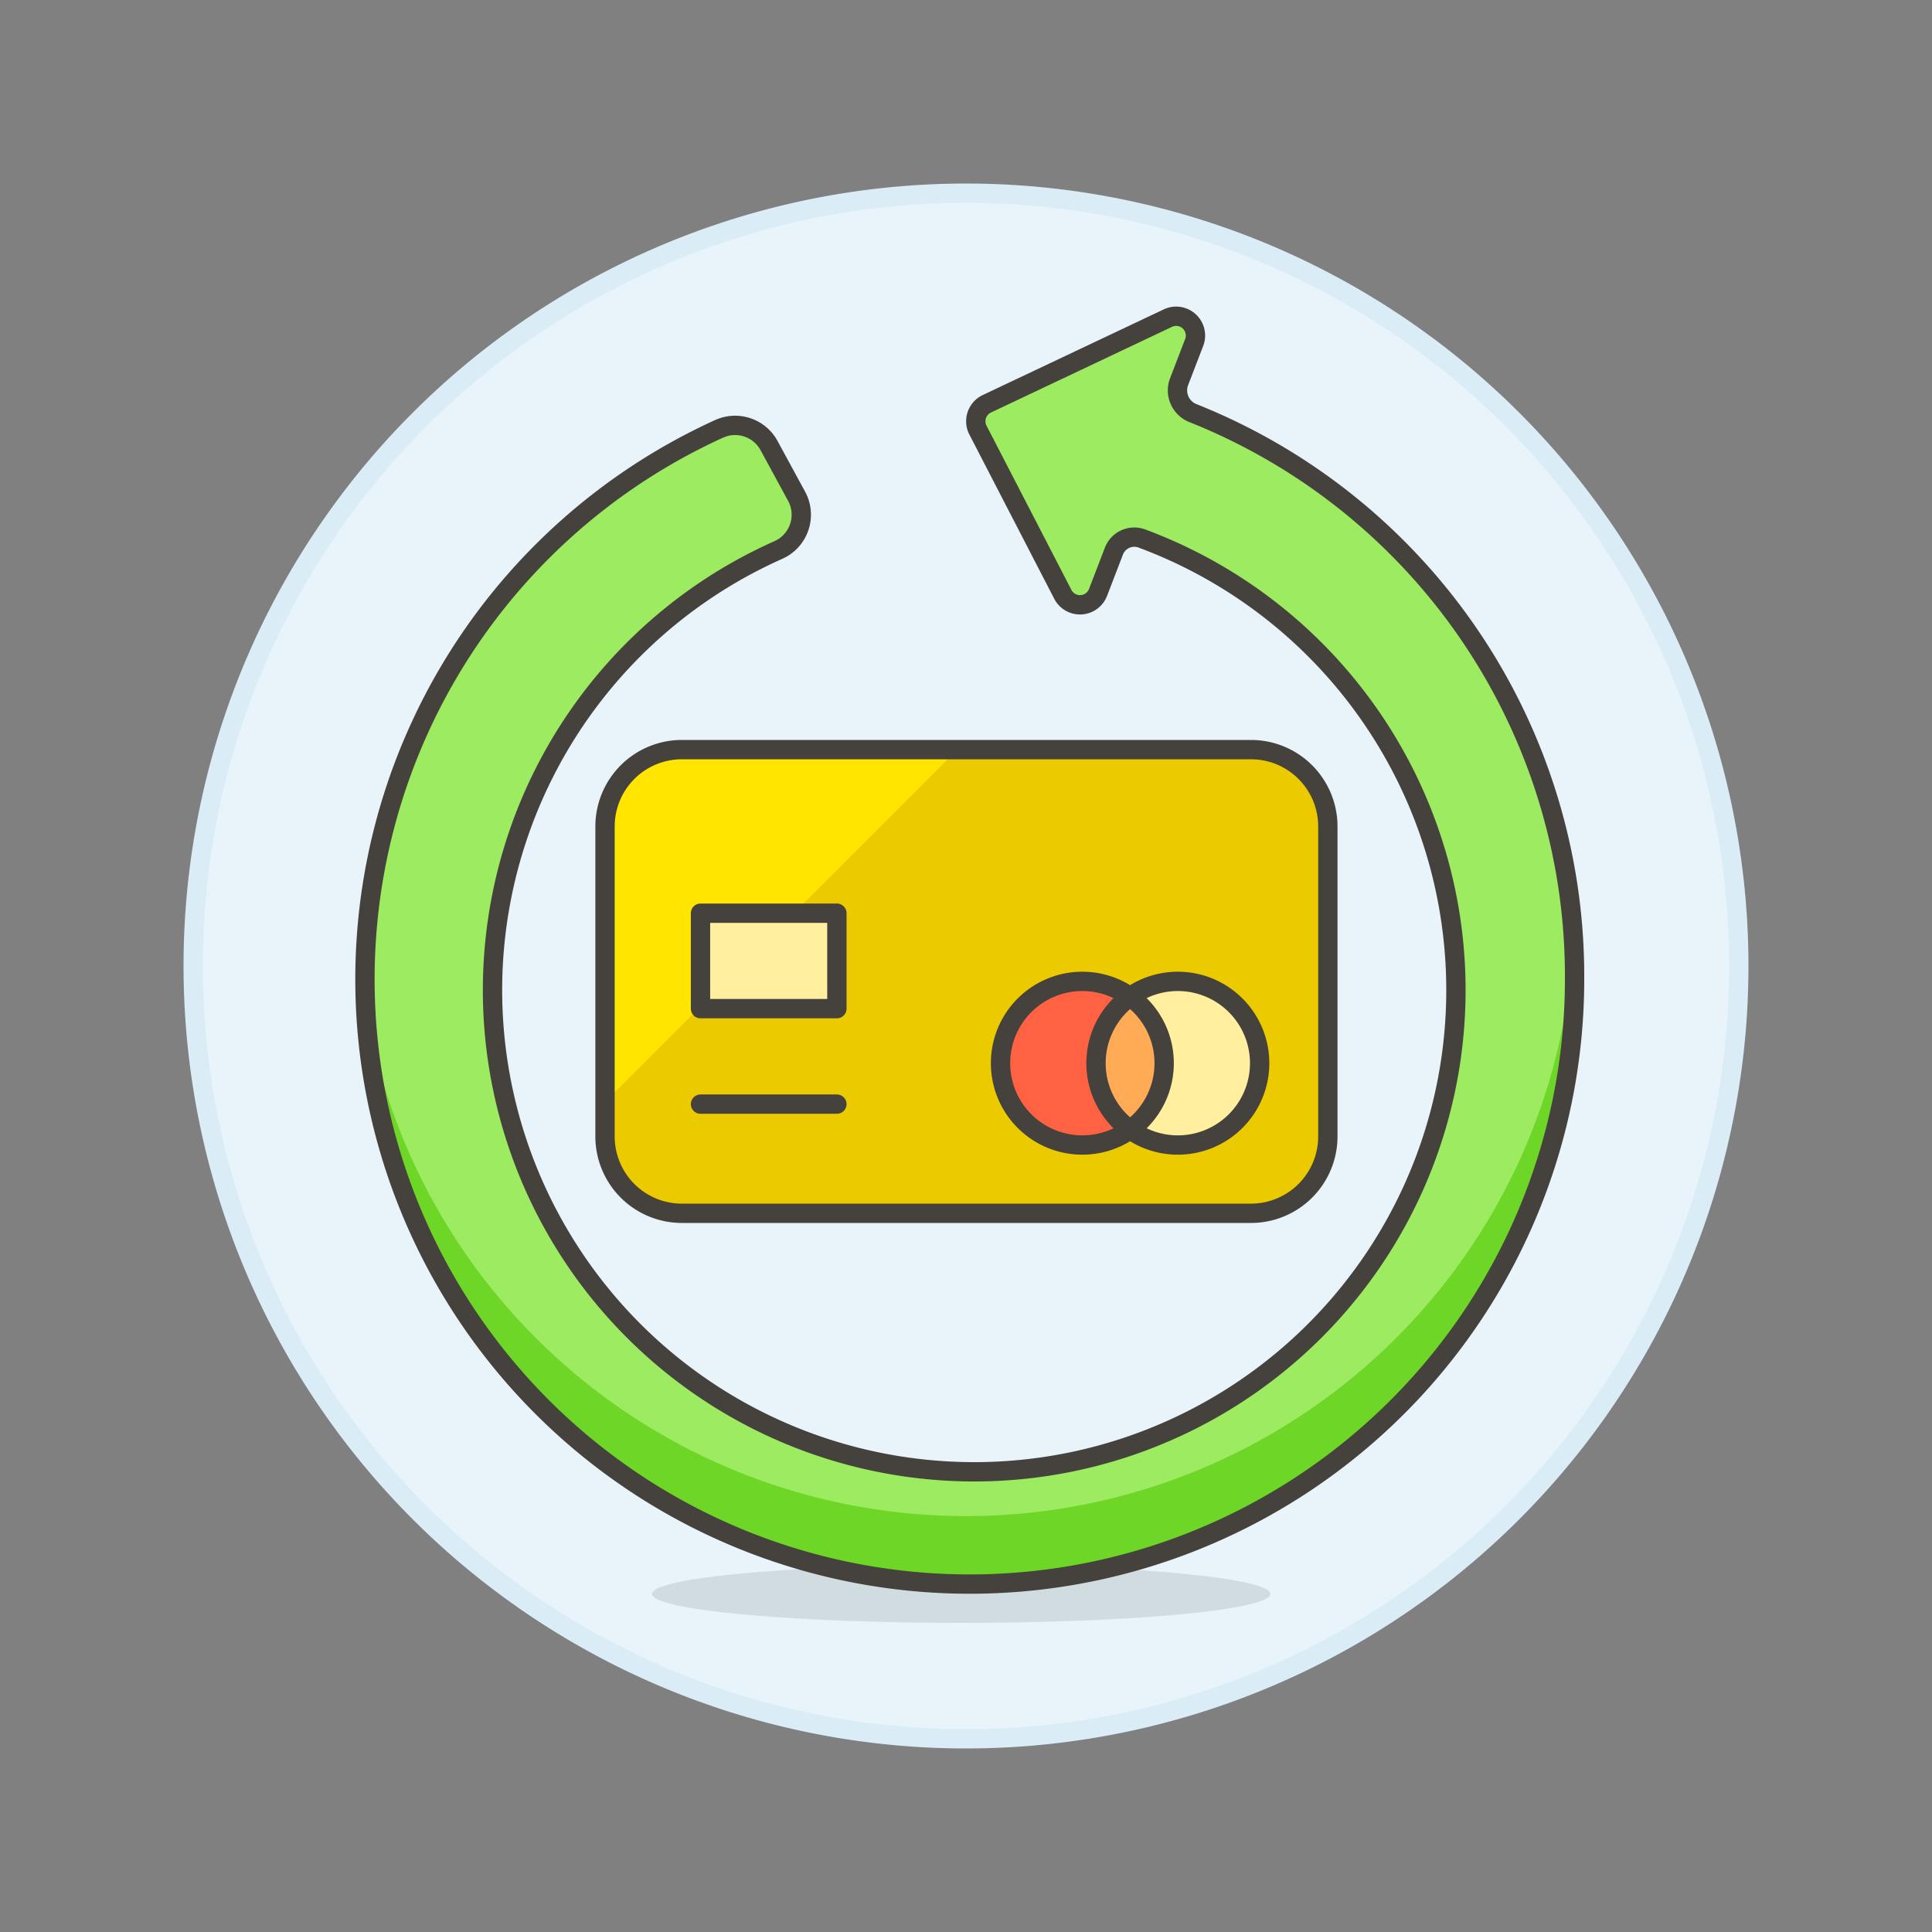 <svg viewBox="0 0 150 150" height="150" width="150" xmlns="http://www.w3.org/2000/svg"><rect x="0" y="0" width="150" height="150" fill="#808080" stroke="none"/><g transform="matrix(1.5,0,0,1.5,0,0)"><path d="M10.000 50.000 A40.000 40.000 0 1 0 90.000 50.000 A40.000 40.000 0 1 0 10.000 50.000 Z" fill="#e8f4fa" stroke="#daedf7"></path><path d="M33.750 82.500 A16 1.5 0 1 0 65.750 82.500 A16 1.5 0 1 0 33.750 82.500 Z" fill="#525252" opacity=".15"></path><path d="M35.294,38.8H64.751a3.978,3.978,0,0,1,3.978,3.978V58.819A3.978,3.978,0,0,1,64.751,62.8H35.293a3.977,3.977,0,0,1-3.977-3.977V42.774A3.978,3.978,0,0,1,35.294,38.8Z" fill="#ebcb00"></path><path d="M49.555,38.8H35.293a3.978,3.978,0,0,0-3.976,3.978v14.26Z" fill="#ffe500"></path><path d="M36.258 57.149L43.317 57.149" fill="none" stroke="#45413c" stroke-linecap="round" stroke-linejoin="round"></path><path d="M36.258 47.267 L43.317 47.267 L43.317 52.208 L36.258 52.208 Z" fill="#ffef9e" stroke="#45413c" stroke-linecap="round" stroke-linejoin="round"></path><path d="M35.294,38.8H64.751a3.978,3.978,0,0,1,3.978,3.978V58.819A3.978,3.978,0,0,1,64.751,62.8H35.293a3.977,3.977,0,0,1-3.977-3.977V42.774A3.978,3.978,0,0,1,35.294,38.8Z" fill="none" stroke="#45413c" stroke-linecap="round" stroke-linejoin="round"></path><path d="M51.787 55.031 A4.235 4.235 0 1 0 60.257 55.031 A4.235 4.235 0 1 0 51.787 55.031 Z" fill="#ff6242"></path><path d="M56.729 55.031 A4.235 4.235 0 1 0 65.199 55.031 A4.235 4.235 0 1 0 56.729 55.031 Z" fill="#ffef9e"></path><path d="M56.728,55.031a4.23,4.23,0,0,0,1.765,3.439,4.233,4.233,0,0,0,0-6.878A4.231,4.231,0,0,0,56.728,55.031Z" fill="#ffaa54"></path><path d="M51.787 55.031 A4.235 4.235 0 1 0 60.257 55.031 A4.235 4.235 0 1 0 51.787 55.031 Z" fill="none" stroke="#45413c" stroke-linecap="round" stroke-linejoin="round"></path><path d="M56.729 55.031 A4.235 4.235 0 1 0 65.199 55.031 A4.235 4.235 0 1 0 56.729 55.031 Z" fill="none" stroke="#45413c" stroke-linecap="round" stroke-linejoin="round"></path><path d="M61.739,21.38a1.264,1.264,0,0,1-.708-1.627l.779-2.024a1,1,0,0,0-1.36-1.264L51.079,20.9a1,1,0,0,0-.46,1.364l4.393,8.5a1,1,0,0,0,1.822-.1l.823-2.14a1.13,1.13,0,0,1,1.473-.641,24.933,24.933,0,1,1-18.846.587,2,2,0,0,0,.948-2.784l-1.427-2.624a2,2,0,0,0-2.566-.873A31.305,31.305,0,1,0,81.5,50.619,31.362,31.362,0,0,0,61.739,21.38Z" fill="#9ceb60"></path><path d="M18.56,48.845a31.495,31.495,0,0,0,62.885-.1q.054.931.054,1.875a31.5,31.5,0,1,1-63,0C18.5,50.053,18.519,49.461,18.56,48.845Z" fill="#6dd627"></path><path d="M61.739,21.38a1.264,1.264,0,0,1-.708-1.627l.779-2.024a1,1,0,0,0-1.36-1.264L51.079,20.9a1,1,0,0,0-.46,1.364l4.393,8.5a1,1,0,0,0,1.822-.1l.823-2.14a1.13,1.13,0,0,1,1.473-.641,24.933,24.933,0,1,1-18.846.587,2,2,0,0,0,.948-2.784l-1.427-2.624a2,2,0,0,0-2.566-.873A31.305,31.305,0,1,0,81.5,50.619,31.362,31.362,0,0,0,61.739,21.38Z" fill="none" stroke="#45413c" stroke-linecap="round" stroke-linejoin="round"></path></g></svg>